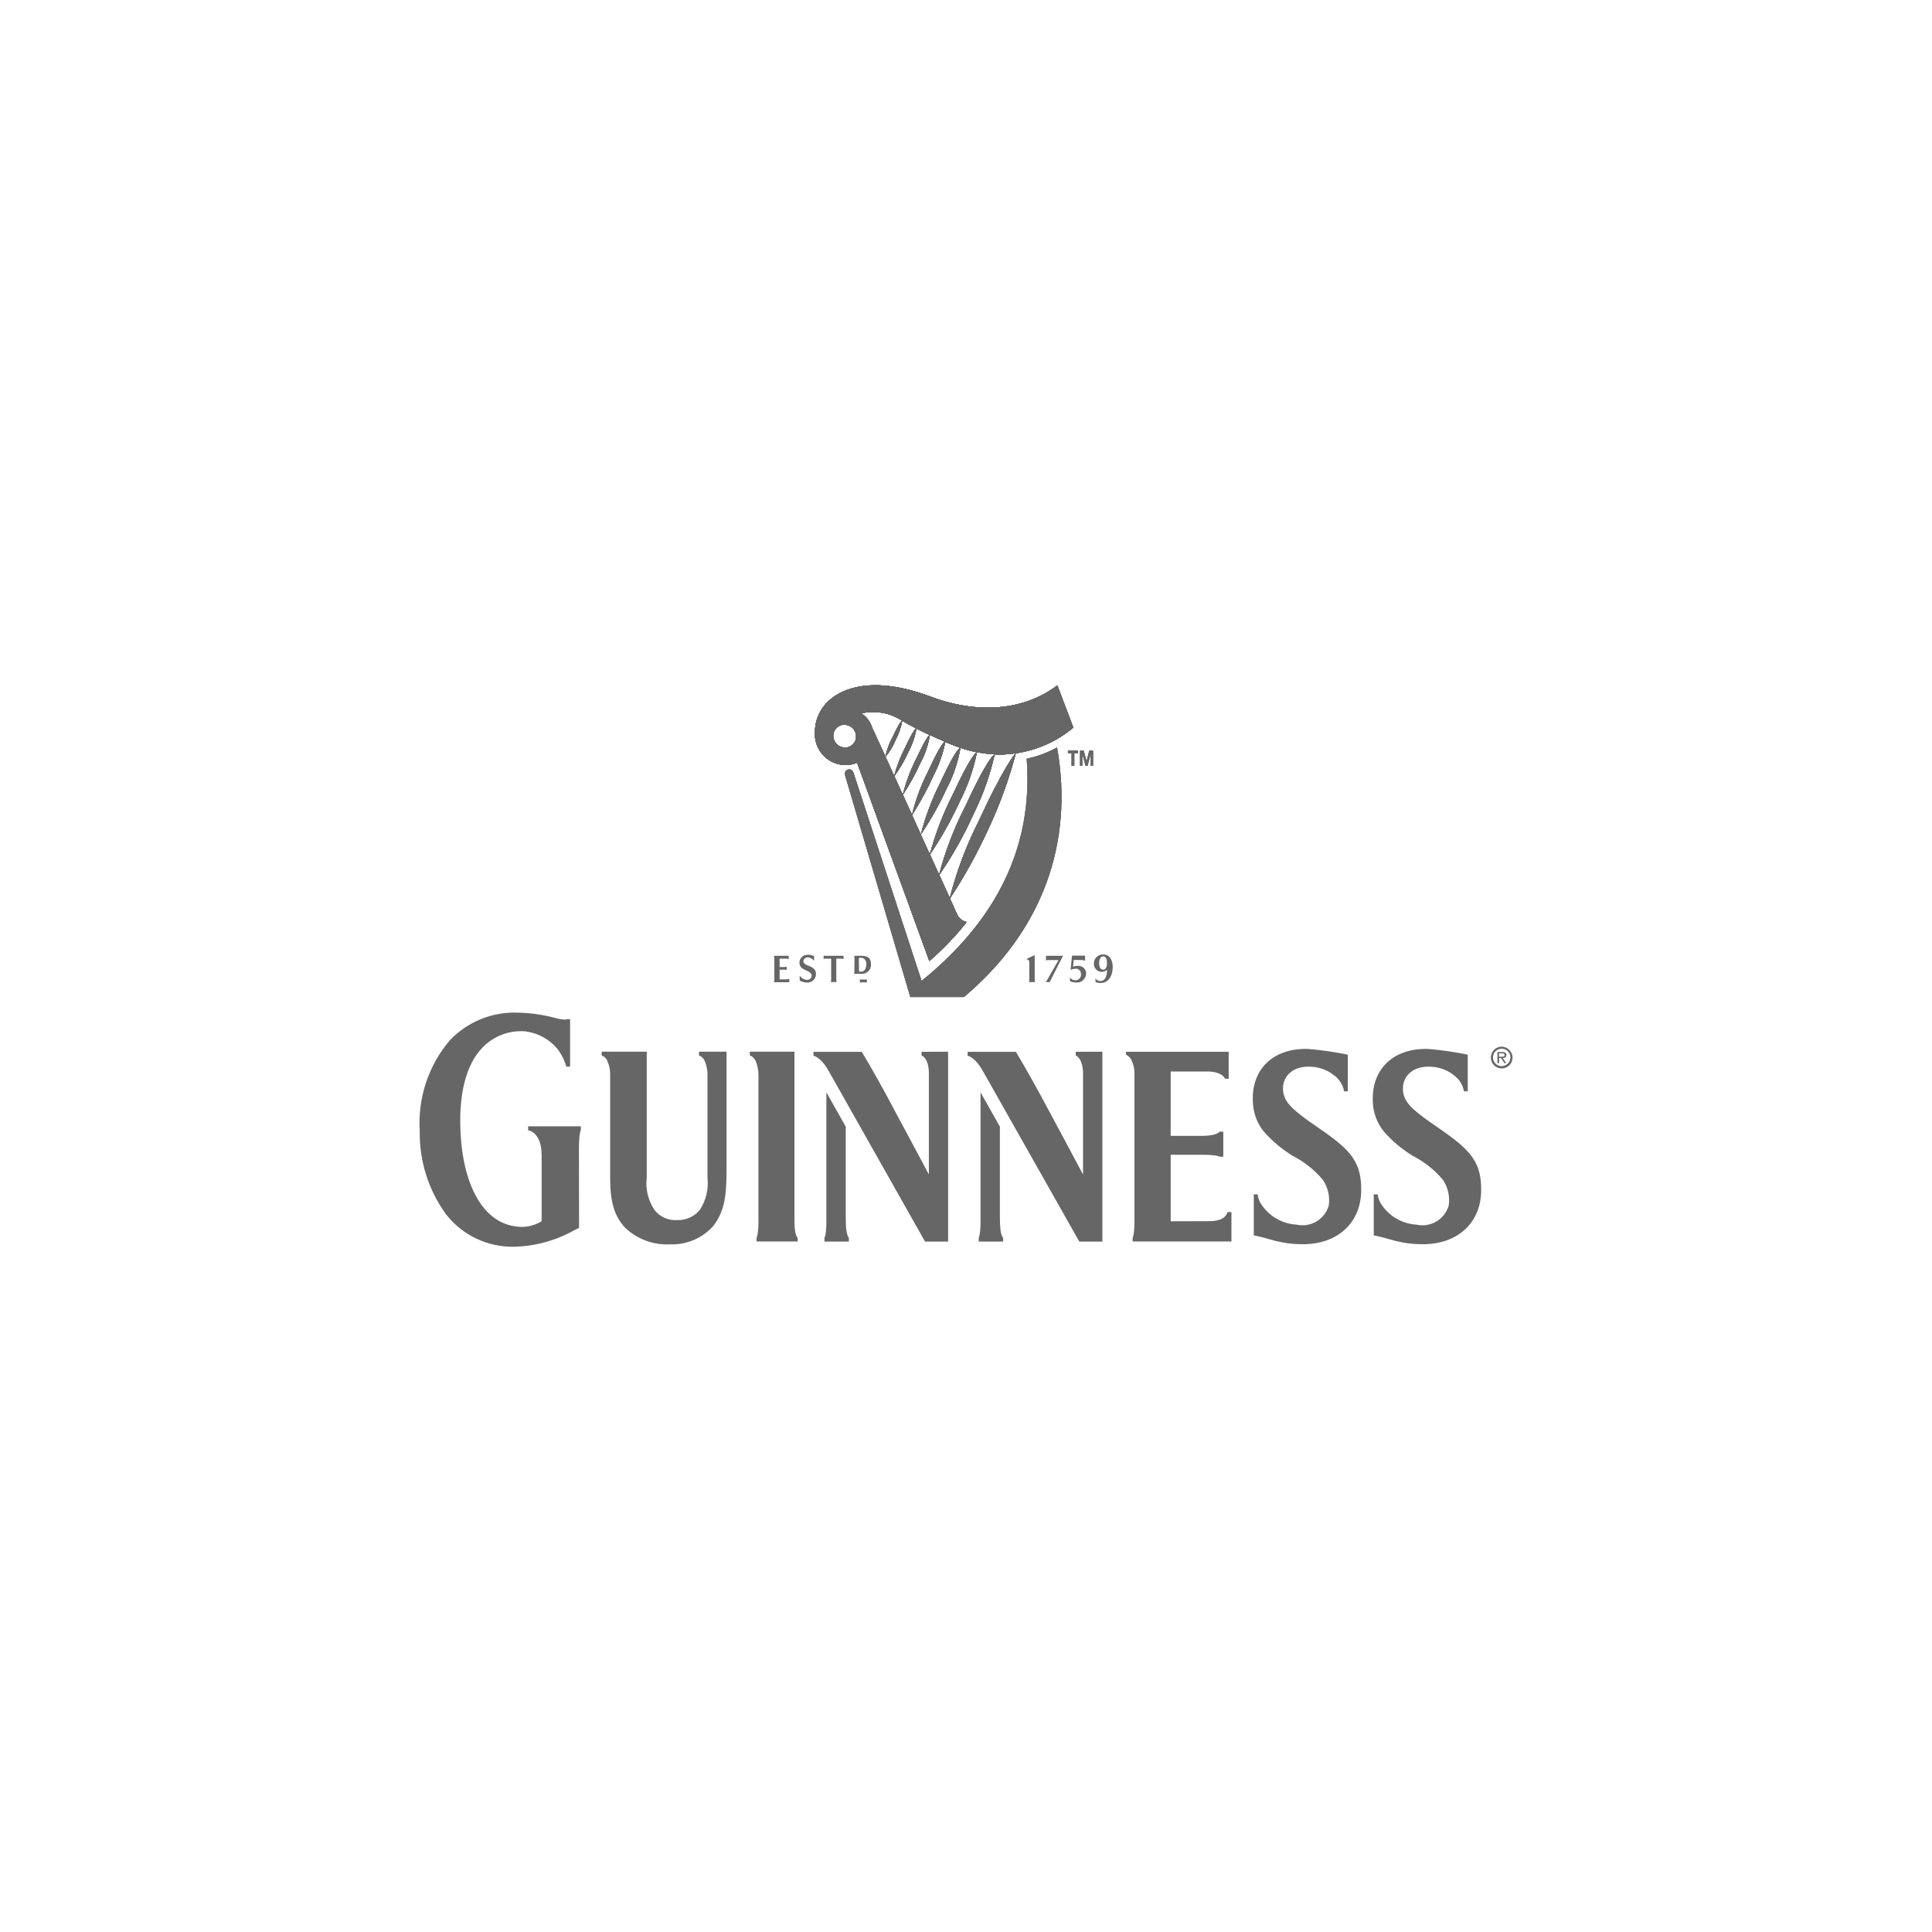 <?xml version="1.0" encoding="utf-8"?>
<!-- Generator: Adobe Illustrator 25.1.0, SVG Export Plug-In . SVG Version: 6.00 Build 0)  -->
<svg version="1.1" id="Layer_1" xmlns="http://www.w3.org/2000/svg" xmlns:xlink="http://www.w3.org/1999/xlink" x="0px" y="0px"
	 viewBox="0 0 161.55 161.55" style="enable-background:new 0 0 161.55 161.55;" xml:space="preserve">
<style type="text/css">
	.st0{fill:#666666;}
	.st1{clip-path:url(#SVGID_2_);}
	.st2{clip-path:url(#SVGID_4_);}
	.st3{clip-path:url(#SVGID_6_);}
	.st4{clip-path:url(#SVGID_8_);}
	.st5{clip-path:url(#SVGID_10_);}
	.st6{clip-path:url(#SVGID_12_);}
	.st7{opacity:0;fill:#666666;}
	.st8{opacity:0;fill:#666666;stroke:#009DE2;stroke-width:0.112;}
	.st9{opacity:0;}
</style>
<g>
	<path class="st0" d="M125.55,89.15c-0.4-0.01-0.72-0.34-0.71-0.75c0.01-0.4,0.34-0.72,0.75-0.71c0.39,0.01,0.71,0.33,0.71,0.72
		C126.29,88.83,125.95,89.16,125.55,89.15 M125.55,87.52c-0.5,0.01-0.9,0.43-0.89,0.93s0.43,0.9,0.93,0.89
		c0.5-0.01,0.89-0.42,0.89-0.92C126.46,87.92,126.05,87.52,125.55,87.52"/>
	<path class="st0" d="M72.08,82.14c-0.06-0.01-0.12,0-0.18,0.03v-0.28c0.06,0.01,0.11,0.02,0.17,0.02h0.24
		c0.06,0,0.12-0.01,0.17-0.02v0.28c-0.05-0.02-0.11-0.03-0.17-0.03H72.08"/>
	<path class="st0" d="M125.5,88.36h-0.16v-0.28h0.25c0.12,0,0.22,0.02,0.22,0.14C125.82,88.38,125.63,88.36,125.5,88.36
		 M125.96,88.21c0-0.08-0.04-0.15-0.1-0.2c-0.07-0.03-0.15-0.05-0.23-0.04h-0.42v0.93h0.14v-0.43h0.17l0.27,0.43h0.16l-0.29-0.43
		C125.83,88.47,125.96,88.4,125.96,88.21"/>
	<path class="st0" d="M48.57,94.18l-4.41,0v0.33c0,0,1.13,0.12,1.13,2.1v5.51l-0.02,0.01c-0.66,0.4-1.45,0.55-2.21,0.41
		c-2.67-0.37-4.38-3.45-4.56-8.05c-0.13-3.12,0.5-5.5,1.83-6.88c0.93-0.98,2.26-1.48,3.6-1.37c1.03,0.13,1.98,0.64,2.65,1.43
		c0,0,0.01,0.01,0.01,0.01c0.35,0.45,0.61,0.96,0.76,1.51h0.31v-0.01h0.01v-3.82l-0.01-0.14H47.4c0,0-0.03,0.1-0.74-0.04l0-0.01
		c-0.09-0.02-0.18-0.04-0.27-0.06c-0.98-0.26-1.99-0.41-3.01-0.43c-2.17-0.11-4.28,0.74-5.77,2.31c-1.8,2.12-2.69,4.85-2.51,7.62
		c-0.04,2.48,0.73,4.91,2.19,6.92c1.37,1.76,3.49,2.77,5.72,2.72c1.76-0.05,3.48-0.52,5.01-1.38c0,0,0.34-0.16,0.4-0.2
		c0-0.07-0.01-6.67-0.01-6.67c0-0.15,0-0.29,0.01-0.4c0.03-0.98,0.15-1.1,0.15-1.1L48.57,94.18L48.57,94.18L48.57,94.18"/>
	<path class="st0" d="M58.45,87.94v0.32c0.19,0.07,0.36,0.21,0.45,0.4c0.03,0.07,0.06,0.13,0.08,0.2c0.11,0.28,0.16,0.58,0.18,0.88
		v8.76c0.1,0.93-0.12,1.86-0.63,2.65c-0.46,0.58-1.17,0.9-1.91,0.87c-0.73,0.05-1.44-0.26-1.89-0.84c-0.54-0.8-0.77-1.77-0.65-2.72
		V87.94l-3.77,0v0.32c0.18,0.06,0.34,0.19,0.43,0.35c0.04,0.08,0.07,0.16,0.1,0.24c0.13,0.33,0.19,0.69,0.18,1.05v8.63
		c0,1.99,0.36,3.15,1.22,4.1c1.02,0.99,2.41,1.5,3.83,1.42c1.34,0.04,2.64-0.51,3.54-1.5c0.89-1.13,1.14-2.31,1.14-4.57V87.94H58.45
		"/>
	<path class="st0" d="M110.65,94.59c-0.84-0.59-1.46-1-1.95-1.4c-0.79-0.63-1.44-1.22-1.42-2.22c0.02-1.01,0.88-1.93,2.52-1.76
		c0.61,0.06,1.2,0.28,1.69,0.66c0.05,0.04,0.1,0.08,0.16,0.12c0.02,0.02,0.04,0.03,0.06,0.05c0.05,0.04,0.1,0.09,0.14,0.14
		c0.28,0.3,0.47,0.67,0.54,1.07h0.31v-3.06c-1.1-0.23-2.22-0.39-3.34-0.48c-2.88-0.08-4.71,1.68-4.6,4.35
		c0.01,0.93,0.33,1.83,0.91,2.55c0.69,0.79,1.5,1.47,2.39,2.02c0.98,0.5,1.85,1.19,2.56,2.03c0.42,0.63,0.6,1.39,0.49,2.14
		c-0.33,1.17-1.53,1.87-2.71,1.6c-1.15-0.07-2.2-0.66-2.87-1.6c-0.2-0.27-0.33-0.59-0.37-0.93h-0.32v3.43
		c0.4,0.07,1.07,0.25,1.33,0.33c0.76,0.23,1.54,0.37,2.33,0.4c3.32,0.18,5.26-1.78,5.32-4.39C113.87,97.3,113.05,96.26,110.65,94.59
		"/>
	<path class="st0" d="M120.67,94.59c-0.84-0.59-1.45-1-1.95-1.4c-0.8-0.63-1.44-1.22-1.41-2.22c0.02-1.01,0.88-1.93,2.52-1.76
		c0.61,0.06,1.2,0.28,1.69,0.66c0.05,0.04,0.1,0.08,0.15,0.12c0.02,0.01,0.04,0.03,0.06,0.05c0.05,0.04,0.1,0.09,0.15,0.14
		c0.28,0.3,0.46,0.67,0.53,1.07h0.32v-3.06c-1.1-0.23-2.21-0.39-3.33-0.48c-2.88-0.08-4.71,1.68-4.61,4.35
		c0.01,0.93,0.34,1.83,0.92,2.55c0.69,0.79,1.5,1.47,2.39,2.02c0.98,0.5,1.85,1.19,2.56,2.03c0.42,0.63,0.59,1.39,0.48,2.14
		c-0.33,1.17-1.53,1.87-2.71,1.6c-1.15-0.07-2.2-0.66-2.86-1.6c-0.2-0.27-0.33-0.59-0.38-0.93h-0.32v3.43
		c0.4,0.07,1.07,0.25,1.33,0.33c0.76,0.23,1.54,0.37,2.33,0.4c3.32,0.18,5.27-1.78,5.32-4.39C123.9,97.3,123.07,96.26,120.67,94.59"
		/>
	<path class="st0" d="M66.45,102.64c-0.01-0.19-0.02-0.39-0.02-0.61V87.94h-3.73v0.31c0.19,0.07,0.35,0.21,0.45,0.4
		c0.04,0.06,0.06,0.13,0.09,0.2c0.12,0.34,0.18,0.69,0.18,1.05v12.41c-0.03,1.06-0.16,1.19-0.16,1.19v0.31h3.44v-0.31
		C66.69,103.5,66.52,103.4,66.45,102.64"/>
	<path class="st0" d="M70.77,102.85c-0.04-0.32-0.05-0.64-0.05-0.96v-7.68l-1.62-2.87v11.01c-0.03,1.02-0.16,1.15-0.16,1.15v0.32
		h2.04v-0.32C70.98,103.5,70.85,103.42,70.77,102.85"/>
	<path class="st0" d="M77.06,87.95v0.31c0,0,0.55,0.15,0.61,1.35v8.6c-0.87-1.65-1.9-3.55-2.92-5.46c-0.8-1.52-1.8-3.32-2.69-4.8
		h-4.04v0.33c0,0,0.58,0.08,1.22,1.18c0.99,1.76,8.11,14.36,8.11,14.36h1.93V87.94L77.06,87.95"/>
	<path class="st0" d="M83.66,102.85c-0.03-0.29-0.05-0.61-0.05-0.96v-7.68l-1.62-2.87v10.74c0,0.09,0,0.16,0,0.24
		c-0.03,1.05-0.15,1.18-0.15,1.18v0.32h2.04v-0.32C83.88,103.5,83.74,103.42,83.66,102.85"/>
	<path class="st0" d="M89.95,87.95v0.31c0,0,0.54,0.15,0.61,1.35v8.6c-0.87-1.65-1.9-3.55-2.92-5.46c-0.81-1.52-1.81-3.32-2.69-4.8
		h-4.04v0.33c0,0,0.58,0.08,1.22,1.18c0.99,1.76,8.12,14.36,8.12,14.36h1.93V87.94L89.95,87.95"/>
	<path class="st0" d="M102.97,101.35h-0.32c-0.12,0.34-0.4,0.59-0.75,0.66c-0.05,0.01-0.1,0.03-0.14,0.04
		c-0.02,0-0.03,0.01-0.05,0.01c-0.18,0.03-0.36,0.05-0.54,0.05l-3.28,0.01v-5.56h2.84c1.11,0.02,1.24,0.16,1.24,0.16h0.32v-2.09
		h-0.32c0,0-0.14,0.31-1.32,0.35h-2.76V89.6h3.26c1.14,0.08,1.28,0.6,1.28,0.6h0.31l0-2.25h-8.58v0.25c0.17,0.08,0.31,0.2,0.41,0.36
		c0.09,0.19,0.17,0.38,0.22,0.58c0.05,0.22,0.08,0.45,0.07,0.68l0,0v12.27c0,0.09,0,0.17,0,0.25c-0.03,1.03-0.15,1.16-0.15,1.16
		v0.31h8.26V101.35v0.01V101.35"/>
	<path class="st0" d="M64.75,80.23c0-0.1,0-0.21-0.03-0.31h1.23v0.28c-0.07-0.02-0.15-0.04-0.22-0.04h-0.54v0.7h0.37
		c0.08,0,0.15-0.01,0.22-0.03v0.28c-0.07-0.02-0.15-0.03-0.22-0.03h-0.37v0.81h0.57c0.08,0,0.16-0.01,0.24-0.04v0.28h-1.28
		c0.03-0.11,0.04-0.23,0.03-0.35V80.23"/>
	<path class="st0" d="M67.63,80.06c-0.2-0.05-0.4,0.07-0.45,0.26c0,0.01,0,0.01,0,0.02c-0.02,0.22,0.17,0.32,0.47,0.43
		c0.42,0.17,0.58,0.37,0.58,0.66c0.01,0.4-0.31,0.73-0.71,0.73c-0.04,0-0.08,0-0.12-0.01c-0.19-0.01-0.37-0.06-0.53-0.16v-0.42
		c0.12,0.21,0.34,0.34,0.58,0.36c0.18,0.03,0.36-0.08,0.41-0.26c0.06-0.22-0.1-0.38-0.46-0.53c-0.13-0.05-0.25-0.12-0.36-0.2
		c-0.16-0.15-0.22-0.36-0.18-0.57c0.07-0.32,0.36-0.55,0.69-0.53c0.18-0.01,0.35,0.03,0.52,0.11v0.38
		C67.96,80.21,67.81,80.1,67.63,80.06"/>
	<path class="st0" d="M69.49,80.16h-0.43c-0.07-0.01-0.13,0.01-0.19,0.04v-0.28h1.67v0.28c-0.06-0.03-0.13-0.04-0.2-0.04h-0.41v1.77
		c0,0.07,0,0.13,0.03,0.19h-0.49c0.02-0.06,0.03-0.13,0.03-0.19V80.16"/>
	<path class="st0" d="M71.44,81.3c0,0.04-0.01,0.09-0.02,0.13h0.66c0.41,0,0.74-0.32,0.75-0.73c0-0.02,0-0.05,0-0.07
		c0-0.55-0.31-0.71-0.84-0.71h-0.56c0.01,0.04,0.02,0.08,0.02,0.13L71.44,81.3 M71.82,80.49V80.1c0.06-0.01,0.13-0.01,0.19-0.01
		c0.25,0,0.43,0.2,0.43,0.53c0,0.42-0.18,0.63-0.45,0.63c-0.08,0-0.13-0.01-0.16-0.01L71.82,80.49"/>
	<path class="st0" d="M86.52,79.86v2.08c0,0.06,0.01,0.13,0.03,0.18h-0.51c0.02-0.07,0.03-0.13,0.03-0.2v-1.48
		c0-0.12-0.07-0.17-0.24-0.25L86.52,79.86"/>
	<path class="st0" d="M87.77,82.12h-0.31l1.05-1.84h-0.82c-0.08,0-0.15,0.01-0.23,0.03v-0.39h1.43L87.77,82.12"/>
	<path class="st0" d="M89.52,81.1l0.12-1.19h1.09v0.42c-0.11-0.04-0.23-0.06-0.35-0.06h-0.6l-0.05,0.57
		c0.12-0.05,0.25-0.08,0.38-0.08c0.36-0.03,0.68,0.23,0.71,0.59c0,0.02,0,0.04,0,0.06c-0.01,0.42-0.36,0.76-0.78,0.75
		c-0.03,0-0.06,0-0.08-0.01c-0.17,0-0.34-0.04-0.49-0.11v-0.3c0.1,0.14,0.26,0.22,0.44,0.23c0.26,0.01,0.47-0.19,0.48-0.45
		c0-0.03,0-0.05,0-0.08C90.4,81.23,90.23,81.02,90,81c-0.03,0-0.06,0-0.09,0C89.77,81.01,89.64,81.04,89.52,81.1"/>
	<polygon class="st0" points="90.14,62.77 90.14,62.97 89.83,62.97 89.83,64.04 89.61,64.04 89.61,62.97 89.3,62.97 89.3,62.77 	"/>
	<polygon class="st0" points="91.08,62.77 90.86,63.65 90.85,63.65 90.62,62.77 90.31,62.77 90.31,64.04 90.5,64.04 90.5,63.04 
		90.51,63.04 90.77,64.04 90.94,64.04 91.2,63.04 91.21,63.04 91.21,64.04 91.4,64.04 91.4,62.77 	"/>
	<g>
		<defs>
			<polygon id="SVGID_1_" points="91.08,62.77 90.86,63.65 90.85,63.65 90.62,62.77 90.31,62.77 90.31,64.04 90.5,64.04 90.5,63.04 
				90.51,63.04 90.77,64.04 90.94,64.04 91.2,63.04 91.21,63.04 91.21,64.04 91.4,64.04 91.4,62.77 			"/>
		</defs>
		<use xlink:href="#SVGID_1_"  style="overflow:visible;fill:#666666;"/>
		<clipPath id="SVGID_2_">
			<use xlink:href="#SVGID_1_"  style="overflow:visible;"/>
		</clipPath>
		<g class="st1">
			<rect x="90.31" y="62.77" class="st0" width="1.1" height="1.27"/>
		</g>
	</g>
	<polygon class="st0" points="89.3,62.77 89.3,62.97 89.61,62.97 89.61,64.04 89.83,64.04 89.83,62.97 90.14,62.97 90.14,62.77 	"/>
	<g>
		<defs>
			<polygon id="SVGID_3_" points="89.3,62.77 89.3,62.97 89.61,62.97 89.61,64.04 89.83,64.04 89.83,62.97 90.14,62.97 90.14,62.77 
							"/>
		</defs>
		<use xlink:href="#SVGID_3_"  style="overflow:visible;fill:#666666;"/>
		<clipPath id="SVGID_4_">
			<use xlink:href="#SVGID_3_"  style="overflow:visible;"/>
		</clipPath>
		<g class="st2">
			<rect x="89.3" y="62.77" class="st0" width="0.85" height="1.27"/>
		</g>
	</g>
	<path class="st0" d="M85.85,63.44c0.58,7.55-2.7,13.66-8.79,18.58l-5.68-17.37c-0.1-0.29-0.29-0.36-0.48-0.3
		c-0.2,0.06-0.3,0.24-0.22,0.53c0.04,0.12,5.44,18.49,5.44,18.49h4.48c6.51-5.48,9.22-12.82,7.79-20.87
		C87.59,62.94,86.74,63.26,85.85,63.44"/>
	<g>
		<defs>
			<path id="SVGID_5_" d="M85.85,63.44c0.58,7.55-2.7,13.66-8.79,18.58l-5.68-17.37c-0.1-0.29-0.29-0.36-0.48-0.3
				c-0.2,0.06-0.3,0.24-0.22,0.53c0.04,0.12,5.44,18.49,5.44,18.49h4.48c6.51-5.48,9.22-12.82,7.79-20.87
				C87.59,62.94,86.74,63.26,85.85,63.44"/>
		</defs>
		<use xlink:href="#SVGID_5_"  style="overflow:visible;fill:#666666;"/>
		<clipPath id="SVGID_6_">
			<use xlink:href="#SVGID_5_"  style="overflow:visible;"/>
		</clipPath>
		<g class="st3">
			
				<rect x="70.52" y="62.44" transform="matrix(1 -7.113204e-03 7.113204e-03 1 -0.517 0.572)" class="st0" width="19.38" height="21.01"/>
		</g>
	</g>
	<path class="st0" d="M84.93,62.98c-0.08,0.09-1.03,1.22-3.07,5.64c-1.05,2.07-1.87,4.24-2.44,6.48c-0.24-0.53-0.54-1.19-0.88-1.94
		c1.09-1.6,2.05-3.29,2.84-5.05c0.8-1.6,1.4-3.29,1.79-5.03c0.13,0.01,0.26,0.01,0.39,0.01C84.03,63.09,84.48,63.06,84.93,62.98
		 M77.76,71.45c0.95-1.41,1.78-2.89,2.49-4.44c0.67-1.3,1.15-2.68,1.44-4.12c0.49,0.1,0.98,0.16,1.48,0.18
		c-0.08,0.05-0.68,0.51-2.46,4.38c-0.93,1.81-1.66,3.72-2.18,5.69C78.29,72.63,78.03,72.06,77.76,71.45 M76.26,68.15
		c0.67-1.04,1.26-2.13,1.77-3.25c0.47-0.9,0.81-1.86,1.01-2.86c0.09,0.03,0.18,0.08,0.27,0.11c0.34,0.14,0.66,0.27,0.99,0.38
		c0.45,0.15,0.91,0.28,1.38,0.37c-0.06,0.03-0.5,0.29-2.02,3.57c-0.81,1.59-1.44,3.26-1.91,4.98c-0.24-0.54-0.5-1.1-0.76-1.67
		c0.82-1.21,1.54-2.49,2.15-3.82c0.57-1.07,0.96-2.23,1.17-3.43c-0.02,0-0.34,0-1.68,2.92c-0.7,1.38-1.24,2.83-1.63,4.33
		C76.75,69.24,76.5,68.7,76.26,68.15 M75.49,66.46c0.56-0.85,1.05-1.74,1.47-2.67c0.4-0.73,0.66-1.52,0.79-2.34
		c0.37,0.18,0.8,0.37,1.28,0.57c-0.06,0.01-0.37,0.18-1.4,2.45c-0.6,1.17-1.06,2.4-1.37,3.67C76,67.57,75.74,67.02,75.49,66.46
		 M74.78,64.9c0.46-0.63,0.85-1.31,1.17-2.02c0.33-0.61,0.56-1.28,0.68-1.96c0.31,0.16,0.68,0.34,1.11,0.54
		c-0.05,0.01-0.29,0.2-1.12,1.99c-0.49,0.96-0.87,1.97-1.13,3.02C75.24,65.92,75.01,65.39,74.78,64.9 M69.67,61.55
		c-0.01-0.51,0.39-0.94,0.9-0.95c0.01,0,0.02,0,0.03,0c0.53,0,0.97,0.42,0.99,0.95c0.02,0.51-0.38,0.94-0.89,0.96
		c-0.01,0-0.03,0-0.04,0C70.12,62.51,69.69,62.08,69.67,61.55 M74.04,63.28c0.36-0.43,0.65-0.92,0.86-1.44
		c0.26-0.49,0.44-1.02,0.54-1.57c0.29,0.17,0.66,0.38,1.17,0.64c-0.04,0-0.24,0.14-0.95,1.67c-0.38,0.73-0.68,1.51-0.89,2.31
		C74.51,64.32,74.27,63.77,74.04,63.28 M72.91,60.81c-0.15-0.48-0.47-0.89-0.89-1.16c1.17-0.27,2.4-0.05,3.41,0.61
		c-0.04,0.02-0.23,0.17-0.77,1.34c-0.29,0.52-0.5,1.08-0.62,1.67C73.52,62.14,73.12,61.26,72.91,60.81 M77.78,58.24
		c-6.38-2.39-9.65,0.21-9.63,2.96c-0.11,1.41,0.95,2.65,2.36,2.76c0.07,0.01,0.13,0.01,0.2,0.01c0.33,0,0.66-0.07,0.96-0.2
		l6.04,16.59c1.14-0.99,2.19-2.08,3.12-3.26c-0.39-0.09-0.71-0.36-0.84-0.73c-0.05-0.11-0.26-0.56-0.56-1.24
		c1.21-1.84,2.28-3.78,3.2-5.79c0.96-2.04,1.73-4.17,2.31-6.35c1.77-0.26,3.44-1,4.81-2.15c0,0-1.18-3.1-1.34-3.53
		C86,59.16,82.26,59.92,77.78,58.24"/>
	<g>
		<defs>
			<path id="SVGID_7_" d="M84.93,62.98c-0.08,0.09-1.03,1.22-3.07,5.64c-1.05,2.07-1.87,4.24-2.44,6.48
				c-0.24-0.53-0.54-1.19-0.88-1.94c1.09-1.6,2.05-3.29,2.84-5.05c0.8-1.6,1.4-3.29,1.79-5.03c0.13,0.01,0.26,0.01,0.39,0.01
				C84.03,63.09,84.48,63.06,84.93,62.98 M77.76,71.45c0.95-1.41,1.78-2.89,2.49-4.44c0.67-1.3,1.15-2.68,1.44-4.12
				c0.49,0.1,0.98,0.16,1.48,0.18c-0.08,0.05-0.68,0.51-2.46,4.38c-0.93,1.81-1.66,3.72-2.18,5.69
				C78.29,72.63,78.03,72.06,77.76,71.45 M76.26,68.15c0.67-1.04,1.26-2.13,1.77-3.25c0.47-0.9,0.81-1.86,1.01-2.86
				c0.09,0.03,0.18,0.08,0.27,0.11c0.34,0.14,0.66,0.27,0.99,0.38c0.45,0.15,0.91,0.28,1.38,0.37c-0.06,0.03-0.5,0.29-2.02,3.57
				c-0.81,1.59-1.44,3.26-1.91,4.98c-0.24-0.54-0.5-1.1-0.76-1.67c0.82-1.21,1.54-2.49,2.15-3.82c0.57-1.07,0.96-2.23,1.17-3.43
				c-0.02,0-0.34,0-1.68,2.92c-0.7,1.38-1.24,2.83-1.63,4.33C76.75,69.24,76.5,68.7,76.26,68.15 M75.49,66.46
				c0.56-0.85,1.05-1.74,1.47-2.67c0.4-0.73,0.66-1.52,0.79-2.34c0.37,0.18,0.8,0.37,1.28,0.57c-0.06,0.01-0.37,0.18-1.4,2.45
				c-0.6,1.17-1.06,2.4-1.37,3.67C76,67.57,75.74,67.02,75.49,66.46 M74.78,64.9c0.46-0.63,0.85-1.31,1.17-2.02
				c0.33-0.61,0.56-1.28,0.68-1.96c0.31,0.16,0.68,0.34,1.11,0.54c-0.05,0.01-0.29,0.2-1.12,1.99c-0.49,0.96-0.87,1.97-1.13,3.02
				C75.24,65.92,75.01,65.39,74.78,64.9 M69.67,61.55c-0.01-0.51,0.39-0.94,0.9-0.95c0.01,0,0.02,0,0.03,0
				c0.53,0,0.97,0.42,0.99,0.95c0.02,0.51-0.38,0.94-0.89,0.96c-0.01,0-0.03,0-0.04,0C70.12,62.51,69.69,62.08,69.67,61.55
				 M74.04,63.28c0.36-0.43,0.65-0.92,0.86-1.44c0.26-0.49,0.44-1.02,0.54-1.57c0.29,0.17,0.66,0.38,1.17,0.64
				c-0.04,0-0.24,0.14-0.95,1.67c-0.38,0.73-0.68,1.51-0.89,2.31C74.51,64.32,74.27,63.77,74.04,63.28 M72.91,60.81
				c-0.15-0.48-0.47-0.89-0.89-1.16c1.17-0.27,2.4-0.05,3.41,0.61c-0.04,0.02-0.23,0.17-0.77,1.34c-0.29,0.52-0.5,1.08-0.62,1.67
				C73.52,62.14,73.12,61.26,72.91,60.81 M77.78,58.24c-6.38-2.39-9.65,0.21-9.63,2.96c-0.11,1.41,0.95,2.65,2.36,2.76
				c0.07,0.01,0.13,0.01,0.2,0.01c0.33,0,0.66-0.07,0.96-0.2l6.04,16.59c1.14-0.99,2.19-2.08,3.12-3.26
				c-0.39-0.09-0.71-0.36-0.84-0.73c-0.05-0.11-0.26-0.56-0.56-1.24c1.21-1.84,2.28-3.78,3.2-5.79c0.96-2.04,1.73-4.17,2.31-6.35
				c1.77-0.26,3.44-1,4.81-2.15c0,0-1.18-3.1-1.34-3.53C86,59.16,82.26,59.92,77.78,58.24"/>
		</defs>
		<use xlink:href="#SVGID_7_"  style="overflow:visible;fill:#666666;"/>
		<clipPath id="SVGID_8_">
			<use xlink:href="#SVGID_7_"  style="overflow:visible;"/>
		</clipPath>
		<g class="st4">
			<rect x="68.13" y="55.85" class="st0" width="21.62" height="24.5"/>
		</g>
	</g>
	<path class="st0" d="M84.93,62.98c-0.08,0.09-1.03,1.22-3.07,5.64c-1.05,2.07-1.87,4.24-2.44,6.48c-0.24-0.53-0.54-1.19-0.88-1.94
		c1.09-1.6,2.05-3.29,2.84-5.05c0.8-1.6,1.4-3.29,1.79-5.03c0.13,0.01,0.26,0.01,0.39,0.01C84.03,63.09,84.48,63.06,84.93,62.98
		 M77.76,71.45c0.95-1.41,1.78-2.89,2.49-4.44c0.67-1.3,1.15-2.68,1.44-4.12c0.49,0.1,0.98,0.16,1.48,0.18
		c-0.08,0.05-0.68,0.51-2.46,4.38c-0.93,1.81-1.66,3.72-2.18,5.69C78.29,72.63,78.03,72.06,77.76,71.45 M76.26,68.15
		c0.67-1.04,1.26-2.13,1.77-3.25c0.47-0.9,0.81-1.86,1.01-2.86c0.09,0.03,0.18,0.08,0.27,0.11c0.34,0.14,0.66,0.27,0.99,0.38
		c0.45,0.15,0.91,0.28,1.38,0.37c-0.06,0.03-0.5,0.29-2.02,3.57c-0.81,1.59-1.44,3.26-1.91,4.98c-0.24-0.54-0.5-1.1-0.76-1.67
		c0.82-1.21,1.54-2.49,2.15-3.82c0.57-1.07,0.96-2.23,1.17-3.43c-0.02,0-0.34,0-1.68,2.92c-0.7,1.38-1.24,2.83-1.63,4.33
		C76.75,69.24,76.5,68.7,76.26,68.15 M75.49,66.46c0.56-0.85,1.05-1.74,1.47-2.67c0.4-0.73,0.66-1.52,0.79-2.34
		c0.37,0.18,0.8,0.37,1.28,0.57c-0.06,0.01-0.37,0.18-1.4,2.45c-0.6,1.17-1.06,2.4-1.37,3.67C76,67.57,75.74,67.02,75.49,66.46
		 M74.78,64.9c0.46-0.63,0.85-1.31,1.17-2.02c0.33-0.61,0.56-1.28,0.68-1.96c0.31,0.16,0.68,0.34,1.11,0.54
		c-0.05,0.01-0.29,0.2-1.12,1.99c-0.49,0.96-0.87,1.97-1.13,3.02C75.24,65.92,75.01,65.39,74.78,64.9 M69.67,61.55
		c-0.01-0.51,0.39-0.94,0.9-0.95c0.01,0,0.02,0,0.03,0c0.53,0,0.97,0.42,0.99,0.95c0.02,0.51-0.38,0.94-0.89,0.96
		c-0.01,0-0.03,0-0.04,0C70.12,62.51,69.69,62.08,69.67,61.55 M74.04,63.28c0.36-0.43,0.65-0.92,0.86-1.44
		c0.26-0.49,0.44-1.02,0.54-1.57c0.29,0.17,0.66,0.38,1.17,0.64c-0.04,0-0.24,0.14-0.95,1.67c-0.38,0.73-0.68,1.51-0.89,2.31
		C74.51,64.32,74.27,63.77,74.04,63.28 M72.91,60.81c-0.15-0.48-0.47-0.89-0.89-1.16c1.17-0.27,2.4-0.05,3.41,0.61
		c-0.04,0.02-0.23,0.17-0.77,1.34c-0.29,0.52-0.5,1.08-0.62,1.67C73.52,62.14,73.12,61.26,72.91,60.81 M77.78,58.24
		c-6.38-2.39-9.65,0.21-9.63,2.96c-0.11,1.41,0.95,2.65,2.36,2.76c0.07,0.01,0.13,0.01,0.2,0.01c0.33,0,0.66-0.07,0.96-0.2
		l6.04,16.59c1.14-0.99,2.19-2.08,3.12-3.26c-0.39-0.09-0.71-0.36-0.84-0.73c-0.05-0.11-0.26-0.56-0.56-1.24
		c1.21-1.84,2.28-3.78,3.2-5.79c0.96-2.04,1.73-4.17,2.31-6.35c1.77-0.26,3.44-1,4.81-2.15c0,0-1.18-3.1-1.34-3.53
		C86,59.16,82.26,59.92,77.78,58.24"/>
	<g>
		<defs>
			<path id="SVGID_9_" d="M84.93,62.98c-0.08,0.09-1.03,1.22-3.07,5.64c-1.05,2.07-1.87,4.24-2.44,6.48
				c-0.24-0.53-0.54-1.19-0.88-1.94c1.09-1.6,2.05-3.29,2.84-5.05c0.8-1.6,1.4-3.29,1.79-5.03c0.13,0.01,0.26,0.01,0.39,0.01
				C84.03,63.09,84.48,63.06,84.93,62.98 M77.76,71.45c0.95-1.41,1.78-2.89,2.49-4.44c0.67-1.3,1.15-2.68,1.44-4.12
				c0.49,0.1,0.98,0.16,1.48,0.18c-0.08,0.05-0.68,0.51-2.46,4.38c-0.93,1.81-1.66,3.72-2.18,5.69
				C78.29,72.63,78.03,72.06,77.76,71.45 M76.26,68.15c0.67-1.04,1.26-2.13,1.77-3.25c0.47-0.9,0.81-1.86,1.01-2.86
				c0.09,0.03,0.18,0.08,0.27,0.11c0.34,0.14,0.66,0.27,0.99,0.38c0.45,0.15,0.91,0.28,1.38,0.37c-0.06,0.03-0.5,0.29-2.02,3.57
				c-0.81,1.59-1.44,3.26-1.91,4.98c-0.24-0.54-0.5-1.1-0.76-1.67c0.82-1.21,1.54-2.49,2.15-3.82c0.57-1.07,0.96-2.23,1.17-3.43
				c-0.02,0-0.34,0-1.68,2.92c-0.7,1.38-1.24,2.83-1.63,4.33C76.75,69.24,76.5,68.7,76.26,68.15 M75.49,66.46
				c0.56-0.85,1.05-1.74,1.47-2.67c0.4-0.73,0.66-1.52,0.79-2.34c0.37,0.18,0.8,0.37,1.28,0.57c-0.06,0.01-0.37,0.18-1.4,2.45
				c-0.6,1.17-1.06,2.4-1.37,3.67C76,67.57,75.74,67.02,75.49,66.46 M74.78,64.9c0.46-0.63,0.85-1.31,1.17-2.02
				c0.33-0.61,0.56-1.28,0.68-1.96c0.31,0.16,0.68,0.34,1.11,0.54c-0.05,0.01-0.29,0.2-1.12,1.99c-0.49,0.96-0.87,1.97-1.13,3.02
				C75.24,65.92,75.01,65.39,74.78,64.9 M69.67,61.55c-0.01-0.51,0.39-0.94,0.9-0.95c0.01,0,0.02,0,0.03,0
				c0.53,0,0.97,0.42,0.99,0.95c0.02,0.51-0.38,0.94-0.89,0.96c-0.01,0-0.03,0-0.04,0C70.12,62.51,69.69,62.08,69.67,61.55
				 M74.04,63.28c0.36-0.43,0.65-0.92,0.86-1.44c0.26-0.49,0.44-1.02,0.54-1.57c0.29,0.17,0.66,0.38,1.17,0.64
				c-0.04,0-0.24,0.14-0.95,1.67c-0.38,0.73-0.68,1.51-0.89,2.31C74.51,64.32,74.27,63.77,74.04,63.28 M72.91,60.81
				c-0.15-0.48-0.47-0.89-0.89-1.16c1.17-0.27,2.4-0.05,3.41,0.61c-0.04,0.02-0.23,0.17-0.77,1.34c-0.29,0.52-0.5,1.08-0.62,1.67
				C73.52,62.14,73.12,61.26,72.91,60.81 M77.78,58.24c-6.38-2.39-9.65,0.21-9.63,2.96c-0.11,1.41,0.95,2.65,2.36,2.76
				c0.07,0.01,0.13,0.01,0.2,0.01c0.33,0,0.66-0.07,0.96-0.2l6.04,16.59c1.14-0.99,2.19-2.08,3.12-3.26
				c-0.39-0.09-0.71-0.36-0.84-0.73c-0.05-0.11-0.26-0.56-0.56-1.24c1.21-1.84,2.28-3.78,3.2-5.79c0.96-2.04,1.73-4.17,2.31-6.35
				c1.77-0.26,3.44-1,4.81-2.15c0,0-1.18-3.1-1.34-3.53C86,59.16,82.26,59.92,77.78,58.24"/>
		</defs>
		<use xlink:href="#SVGID_9_"  style="overflow:visible;fill:#666666;"/>
		<clipPath id="SVGID_10_">
			<use xlink:href="#SVGID_9_"  style="overflow:visible;"/>
		</clipPath>
		<g class="st5">
			<rect x="68.13" y="55.85" class="st0" width="21.62" height="24.5"/>
		</g>
	</g>
	<path class="st0" d="M84.93,62.98c-0.08,0.09-1.03,1.22-3.07,5.64c-1.05,2.07-1.87,4.24-2.44,6.48c-0.24-0.53-0.54-1.19-0.88-1.94
		c1.09-1.6,2.05-3.29,2.84-5.05c0.8-1.6,1.4-3.29,1.79-5.03c0.13,0.01,0.26,0.01,0.39,0.01C84.03,63.09,84.48,63.06,84.93,62.98
		 M77.76,71.45c0.95-1.41,1.78-2.89,2.49-4.44c0.67-1.3,1.15-2.68,1.44-4.12c0.49,0.1,0.98,0.16,1.48,0.18
		c-0.08,0.05-0.68,0.51-2.46,4.38c-0.93,1.81-1.66,3.72-2.18,5.69C78.29,72.63,78.03,72.06,77.76,71.45 M76.26,68.15
		c0.67-1.04,1.26-2.13,1.77-3.25c0.47-0.9,0.81-1.86,1.01-2.86c0.09,0.03,0.18,0.08,0.27,0.11c0.34,0.14,0.66,0.27,0.99,0.38
		c0.45,0.15,0.91,0.28,1.38,0.37c-0.06,0.03-0.5,0.29-2.02,3.57c-0.81,1.59-1.44,3.26-1.91,4.98c-0.24-0.54-0.5-1.1-0.76-1.67
		c0.82-1.21,1.54-2.49,2.15-3.82c0.57-1.07,0.96-2.23,1.17-3.43c-0.02,0-0.34,0-1.68,2.92c-0.7,1.38-1.24,2.83-1.63,4.33
		C76.75,69.24,76.5,68.7,76.26,68.15 M75.49,66.46c0.56-0.85,1.05-1.74,1.47-2.67c0.4-0.73,0.66-1.52,0.79-2.34
		c0.37,0.18,0.8,0.37,1.28,0.57c-0.06,0.01-0.37,0.18-1.4,2.45c-0.6,1.17-1.06,2.4-1.37,3.67C76,67.57,75.74,67.02,75.49,66.46
		 M74.78,64.9c0.46-0.63,0.85-1.31,1.17-2.02c0.33-0.61,0.56-1.28,0.68-1.96c0.31,0.16,0.68,0.34,1.11,0.54
		c-0.05,0.01-0.29,0.2-1.12,1.99c-0.49,0.96-0.87,1.97-1.13,3.02C75.24,65.92,75.01,65.39,74.78,64.9 M69.67,61.55
		c-0.01-0.51,0.39-0.94,0.9-0.95c0.01,0,0.02,0,0.03,0c0.53,0,0.97,0.42,0.99,0.95c0.02,0.51-0.38,0.94-0.89,0.96
		c-0.01,0-0.03,0-0.04,0C70.12,62.51,69.69,62.08,69.67,61.55 M74.04,63.28c0.36-0.43,0.65-0.92,0.86-1.44
		c0.26-0.49,0.44-1.02,0.54-1.57c0.29,0.17,0.66,0.38,1.17,0.64c-0.04,0-0.24,0.14-0.95,1.67c-0.38,0.73-0.68,1.51-0.89,2.31
		C74.51,64.32,74.27,63.77,74.04,63.28 M72.91,60.81c-0.15-0.48-0.47-0.89-0.89-1.16c1.17-0.27,2.4-0.05,3.41,0.61
		c-0.04,0.02-0.23,0.17-0.77,1.34c-0.29,0.52-0.5,1.08-0.62,1.67C73.52,62.14,73.12,61.26,72.91,60.81 M77.78,58.24
		c-6.38-2.39-9.65,0.21-9.63,2.96c-0.11,1.41,0.95,2.65,2.36,2.76c0.07,0.01,0.13,0.01,0.2,0.01c0.33,0,0.66-0.07,0.96-0.2
		l6.04,16.59c1.14-0.99,2.19-2.08,3.12-3.26c-0.39-0.09-0.71-0.36-0.84-0.73c-0.05-0.11-0.26-0.56-0.56-1.24
		c1.21-1.84,2.28-3.78,3.2-5.79c0.96-2.04,1.73-4.17,2.31-6.35c1.77-0.26,3.44-1,4.81-2.15c0,0-1.18-3.1-1.34-3.53
		C86,59.16,82.26,59.92,77.78,58.24"/>
	<g>
		<defs>
			<path id="SVGID_11_" d="M84.93,62.98c-0.08,0.09-1.03,1.22-3.07,5.64c-1.05,2.07-1.87,4.24-2.44,6.48
				c-0.24-0.53-0.54-1.19-0.88-1.94c1.09-1.6,2.05-3.29,2.84-5.05c0.8-1.6,1.4-3.29,1.79-5.03c0.13,0.01,0.26,0.01,0.39,0.01
				C84.03,63.09,84.48,63.06,84.93,62.98 M77.76,71.45c0.95-1.41,1.78-2.89,2.49-4.44c0.67-1.3,1.15-2.68,1.44-4.12
				c0.49,0.1,0.98,0.16,1.48,0.18c-0.08,0.05-0.68,0.51-2.46,4.38c-0.93,1.81-1.66,3.72-2.18,5.69
				C78.29,72.63,78.03,72.06,77.76,71.45 M76.26,68.15c0.67-1.04,1.26-2.13,1.77-3.25c0.47-0.9,0.81-1.86,1.01-2.86
				c0.09,0.03,0.18,0.08,0.27,0.11c0.34,0.14,0.66,0.27,0.99,0.38c0.45,0.15,0.91,0.28,1.38,0.37c-0.06,0.03-0.5,0.29-2.02,3.57
				c-0.81,1.59-1.44,3.26-1.91,4.98c-0.24-0.54-0.5-1.1-0.76-1.67c0.82-1.21,1.54-2.49,2.15-3.82c0.57-1.07,0.96-2.23,1.17-3.43
				c-0.02,0-0.34,0-1.68,2.92c-0.7,1.38-1.24,2.83-1.63,4.33C76.75,69.24,76.5,68.7,76.26,68.15 M75.49,66.46
				c0.56-0.85,1.05-1.74,1.47-2.67c0.4-0.73,0.66-1.52,0.79-2.34c0.37,0.18,0.8,0.37,1.28,0.57c-0.06,0.01-0.37,0.18-1.4,2.45
				c-0.6,1.17-1.06,2.4-1.37,3.67C76,67.57,75.74,67.02,75.49,66.46 M74.78,64.9c0.46-0.63,0.85-1.31,1.17-2.02
				c0.33-0.61,0.56-1.28,0.68-1.96c0.31,0.16,0.68,0.34,1.11,0.54c-0.05,0.01-0.29,0.2-1.12,1.99c-0.49,0.96-0.87,1.97-1.13,3.02
				C75.24,65.92,75.01,65.39,74.78,64.9 M69.67,61.55c-0.01-0.51,0.39-0.94,0.9-0.95c0.01,0,0.02,0,0.03,0
				c0.53,0,0.97,0.42,0.99,0.95c0.02,0.51-0.38,0.94-0.89,0.96c-0.01,0-0.03,0-0.04,0C70.12,62.51,69.69,62.08,69.67,61.55
				 M74.04,63.28c0.36-0.43,0.65-0.92,0.86-1.44c0.26-0.49,0.44-1.02,0.54-1.57c0.29,0.17,0.66,0.38,1.17,0.64
				c-0.04,0-0.24,0.14-0.95,1.67c-0.38,0.73-0.68,1.51-0.89,2.31C74.51,64.32,74.27,63.77,74.04,63.28 M72.91,60.81
				c-0.15-0.48-0.47-0.89-0.89-1.16c1.17-0.27,2.4-0.05,3.41,0.61c-0.04,0.02-0.23,0.17-0.77,1.34c-0.29,0.52-0.5,1.08-0.62,1.67
				C73.52,62.14,73.12,61.26,72.91,60.81 M77.78,58.24c-6.38-2.39-9.65,0.21-9.63,2.96c-0.11,1.41,0.95,2.65,2.36,2.76
				c0.07,0.01,0.13,0.01,0.2,0.01c0.33,0,0.66-0.07,0.96-0.2l6.04,16.59c1.14-0.99,2.19-2.08,3.12-3.26
				c-0.39-0.09-0.71-0.36-0.84-0.73c-0.05-0.11-0.26-0.56-0.56-1.24c1.21-1.84,2.28-3.78,3.2-5.79c0.96-2.04,1.73-4.17,2.31-6.35
				c1.77-0.26,3.44-1,4.81-2.15c0,0-1.18-3.1-1.34-3.53C86,59.16,82.26,59.92,77.78,58.24"/>
		</defs>
		<use xlink:href="#SVGID_11_"  style="overflow:visible;fill:#666666;"/>
		<clipPath id="SVGID_12_">
			<use xlink:href="#SVGID_11_"  style="overflow:visible;"/>
		</clipPath>
		<g class="st6">
			<rect x="68.13" y="55.85" class="st0" width="21.62" height="24.5"/>
		</g>
	</g>
	<path class="st0" d="M92.24,79.81c-0.42-0.01-0.76,0.32-0.77,0.73c0,0.01,0,0.02,0,0.03c-0.02,0.36,0.25,0.67,0.6,0.69
		c0.02,0,0.04,0,0.06,0c0.16,0.01,0.32-0.05,0.44-0.17c0,0.19-0.02,0.87-0.49,0.94c-0.19,0.02-0.37-0.06-0.48-0.21v0.29
		c0.14,0.06,0.28,0.09,0.43,0.09c0.59,0,1.01-0.5,1.01-1.34c0.01-0.24-0.05-0.48-0.16-0.69C92.75,79.94,92.51,79.8,92.24,79.81
		 M92.24,81.08c-0.24,0-0.33-0.24-0.33-0.56c0-0.14,0.04-0.55,0.33-0.55c0.29,0,0.32,0.37,0.32,0.54
		C92.56,80.64,92.56,81.08,92.24,81.08"/>
</g>
</svg>
